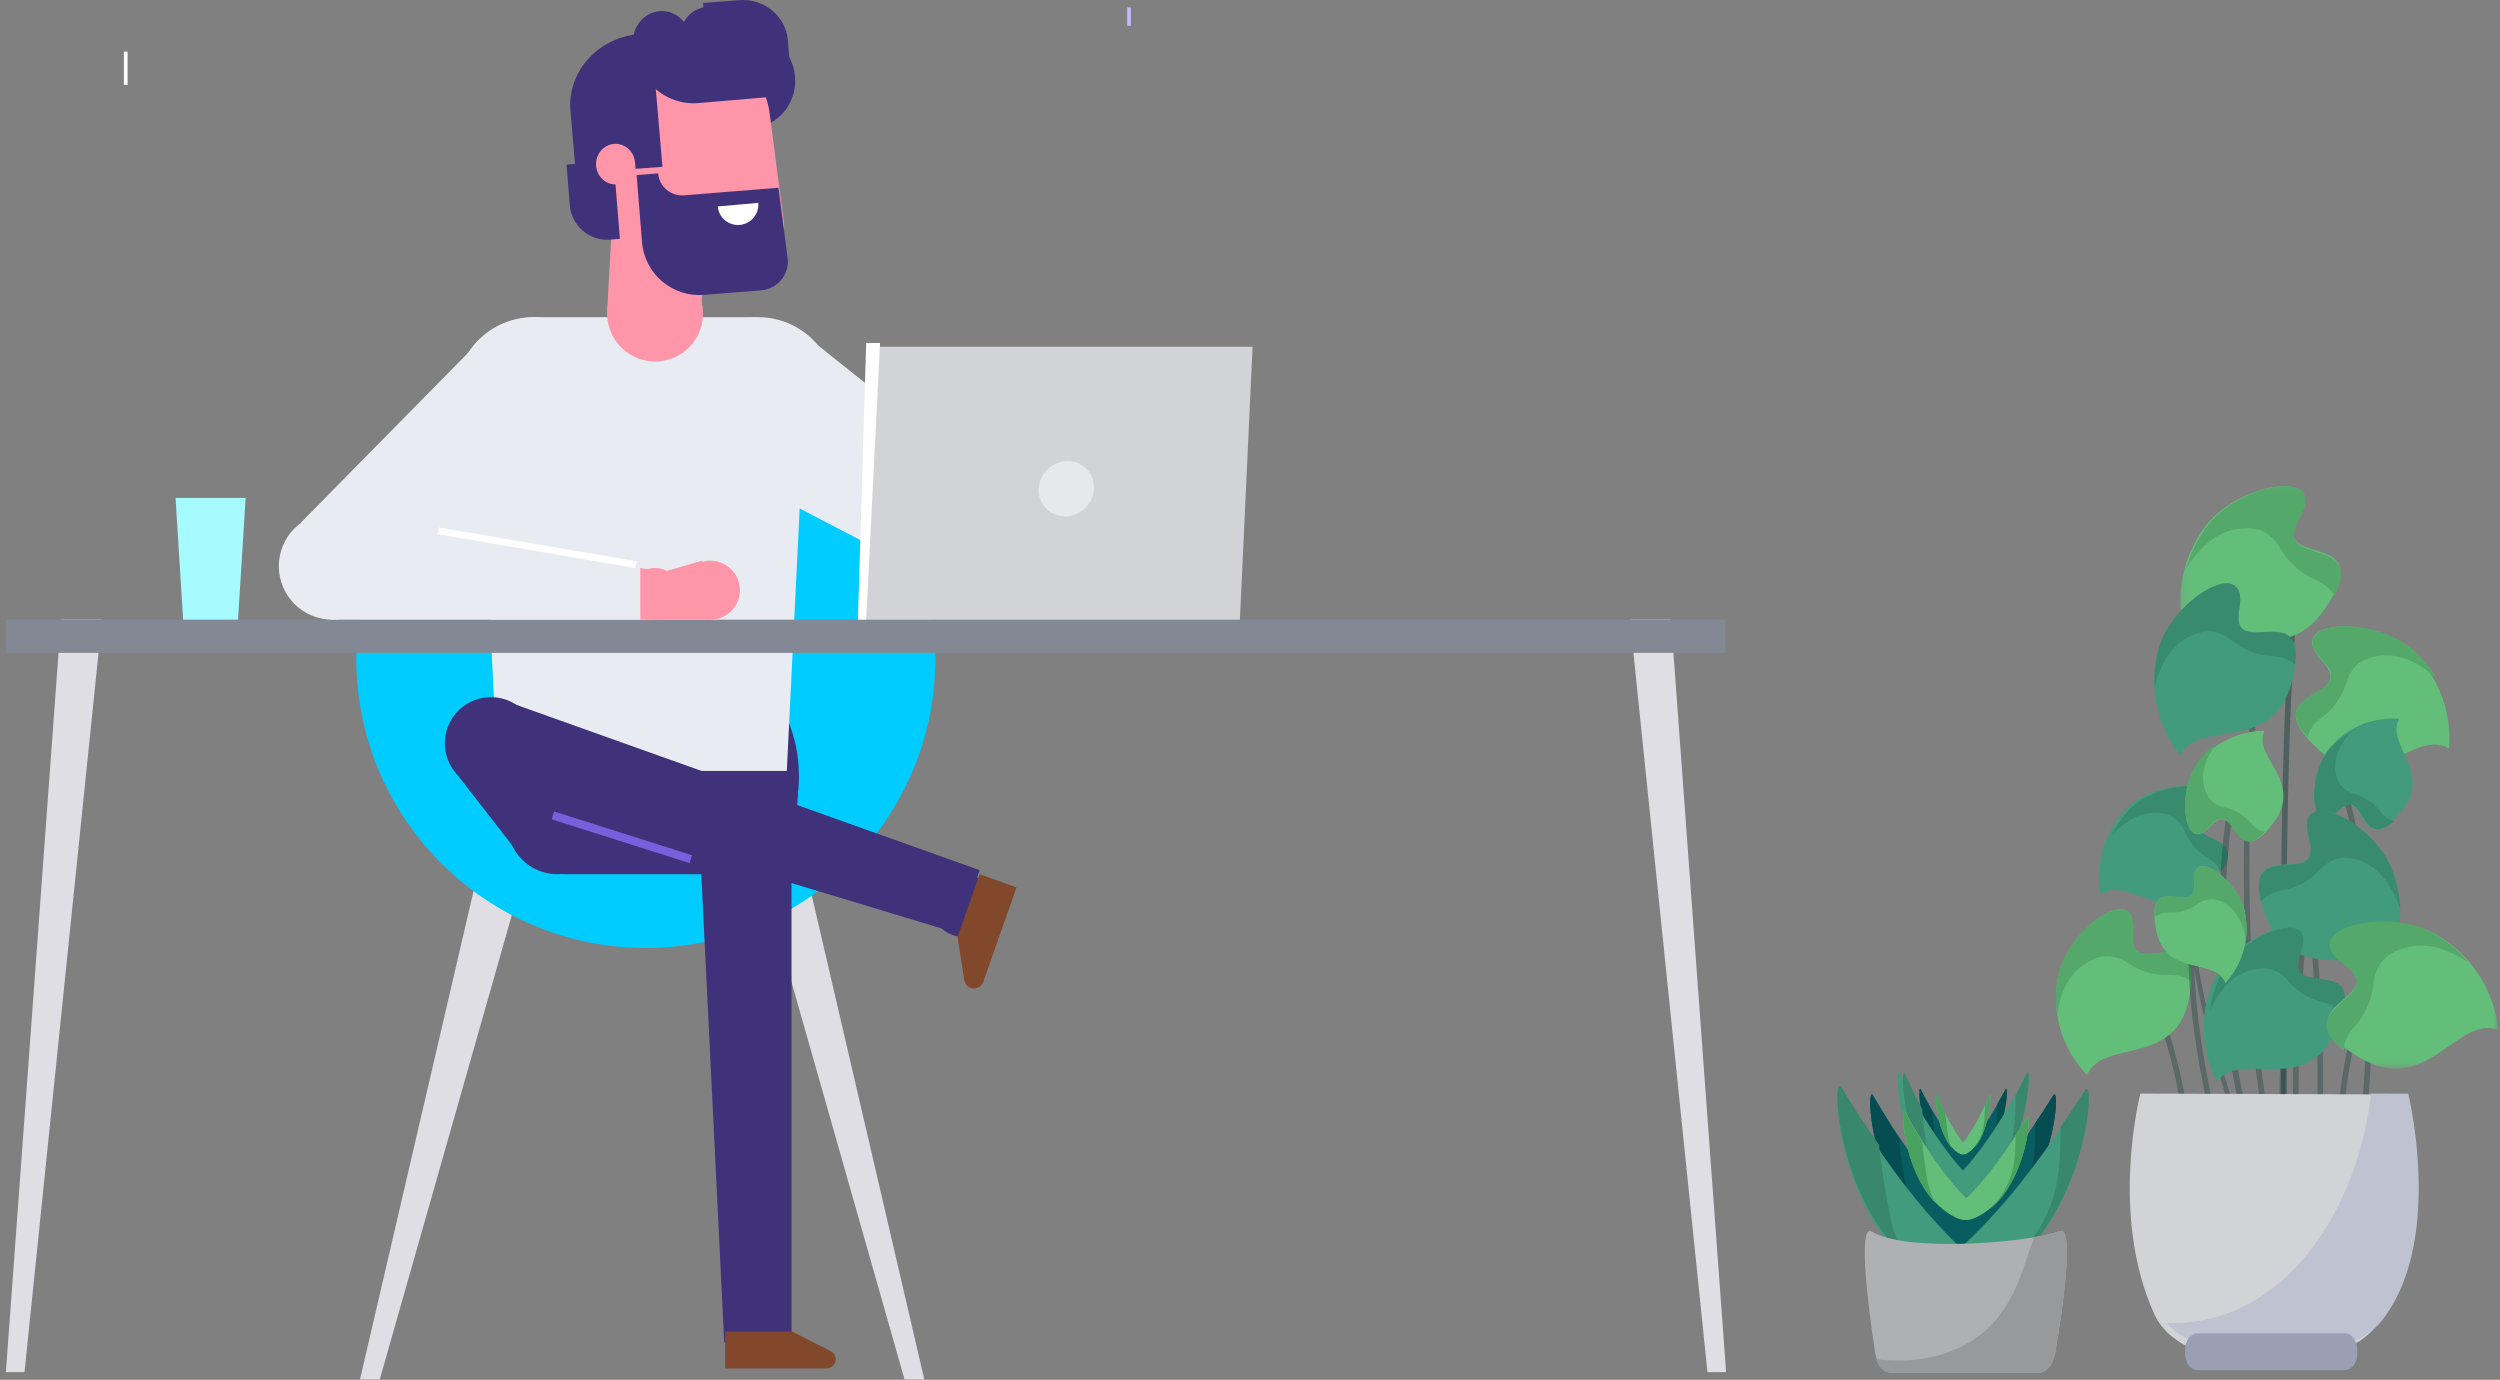 <?xml version="1.0" encoding="UTF-8"?>
<svg width="366px" height="202px" viewBox="0 0 366 202" version="1.1" xmlns="http://www.w3.org/2000/svg" xmlns:xlink="http://www.w3.org/1999/xlink">
    <rect x="0" y="0" width="366" height="202" fill="#808080" stroke="none"/>
    <!-- Generator: Sketch 56.2 (81672) - https://sketch.com -->
    <title>verify-email-banner</title>
    <desc>Created with Sketch.</desc>
    <defs>
        <polygon id="path-1" points="0.199 0.133 23.696 0.133 23.696 22.903 0.199 22.903"></polygon>
        <polygon id="path-3" points="0.167 0.136 22.879 0.136 22.879 16.337 0.167 16.337"></polygon>
        <polygon id="path-5" points="0.081 0.061 25.116 0.061 25.116 21.538 0.081 21.538"></polygon>
    </defs>
    <g id="verify-email-banner" stroke="none" stroke-width="1" fill="none" fill-rule="evenodd">
        <g id="Group-3" transform="translate(-4, 0)">
            <g id="Hero">
                <polygon id="Fill-4" fill="#DFDEE5" points="111.24 113.4 136.426 201.96 139.32 201.96 118.726 113.4"></polygon>
                <polygon id="Fill-6" fill="#DFDEE5" points="84.78 113.4 59.594 201.96 56.7 201.96 77.294 113.4"></polygon>
                <path d="M140.94,96.39 C140.94,119.801 121.961,138.78 98.55,138.78 C75.138,138.78 56.16,119.801 56.16,96.39 C56.16,72.979 75.138,54 98.55,54 C121.961,54 140.94,72.979 140.94,96.39" id="Fill-8" fill="#00CCFF"></path>
                <path d="M120.96,113.557 C120.96,116.368 120.411,119.045 119.416,121.5 L79.844,121.5 C78.851,119.045 78.3,116.368 78.3,113.557 C78.3,101.837 87.848,92.34 99.631,92.34 C111.407,92.34 120.96,101.837 120.96,113.557" id="Fill-23" fill="#40327A"></path>
                <path d="M104.76,113.4 C104.76,116.68 102.1,119.34 98.82,119.34 C95.539,119.34 92.88,116.68 92.88,113.4 C92.88,110.119 95.539,107.46 98.82,107.46 C102.1,107.46 104.76,110.119 104.76,113.4" id="Fill-24" fill="#40327A"></path>
                <path d="M152.505,83.073 C154.395,79.519 153.047,75.106 149.492,73.215 C145.939,71.325 141.525,72.673 139.635,76.227 C137.745,79.781 139.093,84.195 142.647,86.085 C146.201,87.975 150.614,86.626 152.505,83.073" id="Fill-25" fill="#7760DB"></path>
                <polygon id="Fill-26" fill="#E9EBF2" points="109.08 68.184 142.951 85.86 151.74 72.871 121.968 49.14"></polygon>
                <path d="M125.03,63.104 C122.089,68.633 115.224,70.731 109.696,67.79 C104.167,64.85 102.07,57.984 105.01,52.456 C107.951,46.927 114.816,44.829 120.344,47.77 C125.872,50.711 127.97,57.576 125.03,63.104" id="Fill-27" fill="#E9EBF2"></path>
                <polygon id="Fill-28" fill="#E9EBF2" points="90.18 66.827 58.409 88.56 48.06 76.497 75.006 49.14"></polygon>
                <path d="M72.758,64.236 C76.324,69.384 83.387,70.667 88.536,67.102 C93.684,63.537 94.967,56.472 91.402,51.324 C87.836,46.176 80.773,44.893 75.624,48.458 C70.476,52.023 69.193,59.087 72.758,64.236" id="Fill-29" fill="#E9EBF2"></path>
                <path d="M92.88,120.69 C92.88,124.716 89.616,127.98 85.59,127.98 C81.564,127.98 78.3,124.716 78.3,120.69 C78.3,116.664 81.564,113.4 85.59,113.4 C89.616,113.4 92.88,116.664 92.88,120.69" id="Fill-30" fill="#40327A"></path>
                <path d="M111.51,113.4 C115.536,113.4 118.8,116.664 118.8,120.69 C118.8,124.716 115.536,127.98 111.51,127.98 C107.484,127.98 104.22,124.716 104.22,120.69 C104.22,116.664 107.484,113.4 111.51,113.4" id="Fill-31" fill="#40327A"></path>
                <path d="M122.03,54.97 L119.189,112.86 L76.831,112.86 L73.99,54.97 C73.762,50.328 77.465,46.44 82.113,46.44 L113.907,46.44 C118.556,46.44 122.258,50.328 122.03,54.97" id="Fill-32" fill="#E9EBF2"></path>
                <path d="M120.96,113.4 L120.568,120.689 L120.549,121.047 C120.34,124.93 116.831,127.98 112.573,127.98 L86.687,127.98 C82.429,127.98 78.92,124.929 78.711,121.047 L78.691,120.689 L78.3,113.4 L120.96,113.4 Z" id="Fill-33" fill="#40327A"></path>
                <path d="M119.88,122.31 C119.88,126.038 116.858,129.06 113.131,129.06 C109.402,129.06 106.38,126.038 106.38,122.31 C106.38,118.582 109.402,115.56 113.131,115.56 C116.858,115.56 119.88,118.582 119.88,122.31" id="Fill-35" fill="#40327A"></path>
                <polygon id="Fill-36" fill="#40327A" points="110.028 196.56 106.38 122.04 119.88 122.04 119.88 196.56"></polygon>
                <path d="M110.16,200.34 L110.16,194.94 L119.97,194.94 L125.6,197.794 C126.068,198.033 126.36,198.488 126.36,198.985 C126.36,199.734 125.707,200.34 124.902,200.34 L110.16,200.34 Z" id="Fill-37" fill="#81482B"></path>
                <path d="M146.529,128.247 C148.917,129.097 150.163,131.721 149.313,134.109 C148.463,136.496 145.838,137.743 143.451,136.893 C141.063,136.043 139.817,133.419 140.667,131.031 C141.517,128.643 144.141,127.397 146.529,128.247" id="Fill-38" fill="#40327A"></path>
                <path d="M78.133,102.453 C81.644,103.703 83.477,107.562 82.227,111.073 C80.978,114.584 77.118,116.418 73.607,115.167 C70.096,113.917 68.263,110.058 69.513,106.547 C70.762,103.036 74.622,101.202 78.133,102.453" id="Fill-39" fill="#40327A"></path>
                <polygon id="Fill-40" fill="#40327A" points="144.141 136.62 73.44 115.249 77.933 102.6 147.42 127.39"></polygon>
                <path d="M147.945,143.755 L152.82,129.921 L147.424,127.98 L144.18,137.186 L145.17,143.495 C145.253,144.02 145.612,144.458 146.108,144.635 C146.856,144.904 147.678,144.51 147.945,143.755" id="Fill-41" fill="#81482B"></path>
                <polygon id="Fill-42" fill="#FF95A9" points="106.599 46.44 92.88 45.618 93.741 30.24 107.46 31.062"></polygon>
                <path d="M106.908,46.306 C106.684,50.177 103.364,53.132 99.494,52.908 C95.624,52.684 92.667,49.364 92.892,45.494 C93.116,41.624 96.436,38.667 100.306,38.892 C104.177,39.116 107.132,42.436 106.908,46.306" id="Fill-43" fill="#FF95A9"></path>
                <polygon id="Fill-44" fill="#40327A" points="80.159 125.28 70.74 113.142 80.058 103.68 91.8 114.202"></polygon>
                <polygon id="Fill-45" fill="#DFDEE5" points="18.9 90.72 18.333 96.475 7.588 200.88 4.86 200.88 12.925 90.72"></polygon>
                <polygon id="Fill-46" fill="#DFDEE5" points="242.66 90.72 243.227 96.475 253.972 200.88 256.7 200.88 248.635 90.72"></polygon>
                <polygon id="Fill-47" fill="#828894" points="4.86 95.58 256.62 95.58 256.62 90.72 4.86 90.72"></polygon>
                <path d="M60.332,84.396 C59.501,88.638 55.388,91.404 51.145,90.573 C46.902,89.74 44.136,85.627 44.968,81.385 C45.799,77.142 49.912,74.376 54.155,75.207 C58.398,76.039 61.164,80.152 60.332,84.396" id="Fill-48" fill="#E9EBF2"></path>
                <polygon id="Fill-50" fill="#D2D3D6" points="187.38 50.76 185.93 81.929 185.522 90.72 129.6 90.72 131.458 50.76"></polygon>
                <path d="M164.155,71.55 C164.051,73.787 162.156,75.6 159.922,75.6 C157.687,75.6 155.96,73.787 156.065,71.55 C156.169,69.314 158.064,67.5 160.298,67.5 C162.533,67.5 164.26,69.314 164.155,71.55" id="Fill-51" fill="#FFFFFF" opacity="0.476"></path>
                <path d="M114.282,18.735 L112.311,18.9 L111.24,5.048 L113.211,4.883 C116.885,4.575 120.102,7.426 120.398,11.251 C120.694,15.076 117.956,18.427 114.282,18.735" id="Fill-53" fill="#40327A"></path>
                <path d="M98.82,34.643 L93.342,35.082 C90.317,35.325 87.667,33.08 87.423,30.07 L86.94,24.098 L97.895,23.22 L98.82,34.643 Z" id="Fill-54" fill="#40327A"></path>
                <path d="M114.398,18.435 L108.452,18.9 L106.92,0.436 L112.236,0.021 C115.865,-0.262 119.044,2.363 119.336,5.885 L119.86,12.205 C120.125,15.39 117.68,18.179 114.398,18.435" id="Fill-55" fill="#40327A"></path>
                <path d="M113.923,38.461 L95.16,39.96 L93.458,18.995 C92.941,12.618 97.731,7.032 104.158,6.518 C110.366,6.022 115.874,10.449 116.673,16.578 L118.755,32.542 C119.144,35.522 116.942,38.219 113.923,38.461" id="Fill-56" fill="#FF95A9"></path>
                <path d="M97.656,4.986 L99.309,4.86 L100.98,24.418 L88.3,25.38 L87.516,16.212 C87.026,10.474 91.566,5.448 97.656,4.986" id="Fill-57" fill="#40327A"></path>
                <path d="M94.349,26.99 L97.2,26.752 L96.97,23.792 C96.843,22.157 95.464,20.938 93.89,21.07 C92.316,21.202 91.142,22.633 91.269,24.268 C91.396,25.903 92.775,27.122 94.349,26.99" id="Fill-58" fill="#FF95A9"></path>
                <path d="M118.26,14.066 L106.259,15.089 C101.368,15.506 97.068,11.633 96.674,6.455 C96.487,3.991 98.221,1.833 100.549,1.635 C102.877,1.436 104.916,3.272 105.103,5.737 C105.123,5.994 105.336,6.187 105.58,6.166 L117.581,5.143 L118.26,14.066 Z" id="Fill-59" fill="#40327A"></path>
                <path d="M113.935,8.702 L108.125,9.167 C105.86,9.348 103.876,7.671 103.693,5.42 C103.511,3.171 105.199,1.199 107.464,1.018 L113.275,0.553 C115.54,0.372 117.524,2.05 117.707,4.3 C117.889,6.549 116.201,8.521 113.935,8.702" id="Fill-60" fill="#40327A"></path>
                <path d="M119.305,37.759 C119.614,40.145 117.86,42.307 115.452,42.5 L107.088,43.172 C102.439,43.545 98.368,40.091 97.994,35.456 L97.2,25.634 L100.354,25.38 C100.511,27.312 102.208,28.752 104.145,28.596 L117.968,27.486 L119.305,37.759 Z" id="Fill-61" fill="#40327A"></path>
                <path d="M112.145,85.188 C111.476,82.899 109.077,81.585 106.788,82.255 C104.498,82.925 103.185,85.323 103.855,87.612 C104.524,89.902 106.923,91.215 109.212,90.545 C111.502,89.876 112.815,87.477 112.145,85.188" id="Fill-62" fill="#FF95A9"></path>
                <path d="M103.527,85.88 C104.113,87.882 102.964,89.982 100.961,90.567 C98.958,91.153 96.859,90.004 96.273,88.001 C95.687,85.997 96.836,83.899 98.839,83.313 C100.842,82.727 102.941,83.876 103.527,85.88" id="Fill-63" fill="#FF95A9"></path>
                <polygon id="Fill-64" fill="#FF95A9" points="108 90.716 100.288 90.72 99.36 84.243 106.762 82.08"></polygon>
                <polygon id="Fill-65" fill="#E9EBF2" points="53.914 76.14 72.9 78.57 99.36 84.304 98.685 90.717 96.298 90.717 92.773 90.716 52.38 90.72"></polygon>
                <polygon id="Fill-66" fill="#FF95A9" points="100.265 90.72 100.98 83.756 97.742 83.16 97.74 90.72"></polygon>
                <polygon id="Fill-67" fill="#E9EBF2" points="72.9 81.54 78.84 81.54 78.84 75.6 72.9 75.6"></polygon>
                <polygon id="Fill-68" fill="#FFFFFF" points="96.981 83.16 68.04 78.198 68.259 77.22 97.2 82.182"></polygon>
                <polygon id="Fill-69" fill="#7760DB" points="104.968 126.36 84.78 119.956 85.112 118.8 105.3 125.204"></polygon>
                <path d="M115.008,29.7 C115.154,31.337 113.943,32.783 112.307,32.928 C110.669,33.073 109.225,31.863 109.08,30.225 L115.008,29.7 Z" id="Fill-90" fill="#FFFFFF"></path>
                <path d="M22.41,7.56 L22.41,12.42 L22.41,7.56 Z" id="Fill-110" fill="#333854"></path>
                <polygon id="Fill-111" fill="#FFFFFF" points="22.14 12.42 22.68 12.42 22.68 7.56 22.14 7.56"></polygon>
                <polygon id="Fill-133" fill="#A5FBFF" points="38.851 90.72 30.809 90.72 29.7 72.9 39.96 72.9"></polygon>
                <polygon id="Fill-144" fill="#FFFFFF" points="130.81 90.72 129.6 90.666 130.81 50.22 132.84 50.22"></polygon>
                <path d="M237.06,96.39 L242.46,96.39 L237.06,96.39 Z" id="Fill-151" fill="#F8F7FF"></path>
                <path d="M211.68,202.23 L245.16,202.23 L211.68,202.23 Z" id="Fill-155" fill="#F8F7FF"></path>
                <path d="M0,202.23 L70.74,202.23 L0,202.23 Z" id="Fill-157" fill="#F8F7FF"></path>
                <path d="M197.1,202.23 L205.74,202.23 L197.1,202.23 Z" id="Fill-161" fill="#F8F7FF"></path>
                <polygon id="Fill-164" fill="#C4B8FF" points="169.02 3.78 169.56 3.78 169.56 1.08 169.02 1.08"></polygon>
                <path d="M0,174.15 L23.76,174.15 L0,174.15 Z" id="Fill-159" fill="#F8F7FF"></path>
            </g>
            <g id="Group-55" transform="translate(273, 157)">
                <path d="M16.8,13.219 C16.8,13.219 20.121,11.048 24.615,2.483 C25.19,1.389 24.697,11.409 19.171,14.176 C17.488,15.018 16.8,13.219 16.8,13.219" id="Fill-3" fill="#085D61"></path>
                <path d="M24.614,2.481 C24.208,3.239 23.812,3.944 23.426,4.601 C23.422,4.818 23.418,5.034 23.417,5.249 C23.403,6.544 23.339,7.875 22.934,9.114 C22.549,10.296 21.923,11.429 21.148,12.395 C21.038,12.533 20.921,12.668 20.8,12.8 C24.791,9.201 25.128,1.528 24.614,2.481" id="Fill-5" fill="#054D50"></path>
                <path d="M20,13.258 C20,13.258 16.644,11.047 12.198,2.484 C11.631,1.389 11.96,11.319 17.559,14.162 C19.264,15.027 20,13.258 20,13.258" id="Fill-7" fill="#085D61"></path>
                <path d="M14.949,12.26 C14.634,11.488 14.441,10.685 14.33,9.847 C14.157,8.547 13.965,7.222 13.875,5.901 C13.335,4.891 12.767,3.758 12.18,2.485 C11.736,1.525 11.898,8.899 15.2,12.8 C15.109,12.625 15.024,12.445 14.949,12.26" id="Fill-9" fill="#054D50"></path>
                <path d="M17.6,11.134 C17.6,11.134 19.592,9.542 22.289,3.261 C22.634,2.459 22.338,9.806 19.023,11.835 C18.014,12.453 17.6,11.134 17.6,11.134" id="Fill-11" fill="#63BE7A"></path>
                <path d="M22.288,3.263 C22.045,3.845 21.808,4.387 21.575,4.893 C21.574,5.059 21.571,5.225 21.57,5.391 C21.562,6.388 21.523,7.411 21.281,8.364 C21.049,9.274 20.675,10.145 20.209,10.887 C20.144,10.995 20.072,11.099 20,11.2 C22.395,8.431 22.597,2.529 22.288,3.263" id="Fill-13" fill="#4AA261"></path>
                <path d="M19.2,11.163 C19.2,11.163 17.185,9.541 14.519,3.262 C14.179,2.458 14.376,9.741 17.735,11.825 C18.758,12.46 19.2,11.163 19.2,11.163" id="Fill-15" fill="#63BE7A"></path>
                <path d="M16.611,10.784 C16.376,10.191 16.232,9.573 16.147,8.927 C16.019,7.928 15.875,6.91 15.806,5.893 C15.402,5.116 14.977,4.245 14.534,3.266 C14.203,2.527 14.323,8.199 16.8,11.2 C16.732,11.064 16.668,10.926 16.611,10.784" id="Fill-17" fill="#4AA261"></path>
                <path d="M16,16.589 C16,16.589 20.981,13.26 27.723,0.128 C28.584,-1.551 27.844,13.813 19.558,18.055 C17.034,19.348 16,16.589 16,16.589" id="Fill-19" fill="#439B7D"></path>
                <path d="M27.741,0.125 C27.172,1.289 26.616,2.375 26.076,3.386 C26.071,3.719 26.067,4.051 26.064,4.382 C26.045,6.375 25.956,8.422 25.389,10.329 C24.848,12.147 23.973,13.891 22.89,15.375 C22.734,15.589 22.57,15.796 22.4,16 C27.988,10.463 28.458,-1.342 27.741,0.125" id="Fill-21" fill="#39876C"></path>
                <path d="M20.8,16.649 C20.8,16.649 15.764,13.259 9.098,0.129 C8.245,-1.55 8.74,13.677 17.139,18.034 C19.696,19.361 20.8,16.649 20.8,16.649" id="Fill-23" fill="#439B7D"></path>
                <path d="M14.023,15.168 C13.553,13.982 13.262,12.746 13.095,11.455 C12.836,9.456 12.548,7.419 12.413,5.386 C11.603,3.832 10.752,2.089 9.87,0.131 C9.205,-1.345 9.444,9.998 14.4,16 C14.263,15.729 14.137,15.453 14.023,15.168" id="Fill-25" fill="#39876C"></path>
                <path d="M14.4,23.395 C14.4,23.395 21.706,19.342 31.594,3.355 C32.857,1.312 31.771,20.015 19.619,25.18 C15.916,26.754 14.4,23.395 14.4,23.395" id="Fill-27" fill="#085D61"></path>
                <path d="M31.593,3.356 C30.698,4.812 29.825,6.168 28.976,7.434 C28.969,7.849 28.962,8.264 28.956,8.678 C28.926,11.169 28.786,13.729 27.896,16.112 C27.046,18.384 25.671,20.563 23.968,22.419 C23.722,22.687 23.465,22.946 23.2,23.2 C31.981,16.279 32.719,1.522 31.593,3.356" id="Fill-29" fill="#054D50"></path>
                <path d="M21.6,23.468 C21.6,23.468 14.55,19.341 5.217,3.356 C4.024,1.314 4.716,19.85 16.473,25.155 C20.054,26.771 21.6,23.468 21.6,23.468" id="Fill-31" fill="#085D61"></path>
                <path d="M11.435,21.402 C10.729,19.98 10.293,18.495 10.043,16.948 C9.654,14.548 9.222,12.103 9.018,9.663 C7.803,7.799 6.527,5.706 5.204,3.357 C4.207,1.586 4.569,15.198 12,22.4 C11.795,22.076 11.605,21.744 11.435,21.402" id="Fill-33" fill="#054D50"></path>
                <path d="M16.8,20.104 C16.8,20.104 21.45,17.354 27.741,6.505 C28.546,5.119 27.856,17.81 20.12,21.315 C17.765,22.383 16.8,20.104 16.8,20.104" id="Fill-35" fill="#63BE7A"></path>
                <path d="M27.741,6.506 C27.172,7.497 26.616,8.419 26.075,9.279 C26.073,9.561 26.066,9.844 26.062,10.125 C26.044,11.818 25.955,13.559 25.388,15.18 C24.847,16.725 23.973,18.207 22.889,19.47 C22.734,19.651 22.57,19.828 22.4,20 C27.988,15.294 28.458,5.259 27.741,6.506" id="Fill-37" fill="#4AA261"></path>
                <path d="M20.8,20.077 C20.8,20.077 16.1,17.129 9.878,5.712 C9.083,4.253 9.544,17.494 17.382,21.282 C19.77,22.436 20.8,20.077 20.8,20.077" id="Fill-39" fill="#63BE7A"></path>
                <path d="M14.024,18.494 C13.553,17.485 13.262,16.435 13.094,15.338 C12.835,13.637 12.548,11.906 12.411,10.178 C11.601,8.858 10.751,7.376 9.87,5.711 C9.204,4.457 9.445,14.099 14.4,19.2 C14.264,18.97 14.136,18.735 14.024,18.494" id="Fill-41" fill="#4AA261"></path>
                <path d="M13.6,29.086 C13.6,29.086 23.231,23.731 36.264,2.605 C37.929,-0.095 36.499,24.619 20.479,31.446 C15.6,33.525 13.6,29.086 13.6,29.086" id="Fill-43" fill="#439B7D"></path>
                <path d="M36.245,2.607 C35.025,4.528 33.833,6.317 32.675,7.987 C32.667,8.536 32.657,9.084 32.648,9.631 C32.607,12.918 32.417,16.297 31.203,19.443 C30.045,22.444 28.169,25.32 25.847,27.769 C25.514,28.122 25.161,28.466 24.8,28.8 C36.773,19.663 37.782,0.185 36.245,2.607" id="Fill-45" fill="#39876C"></path>
                <path d="M22.4,29.183 C22.4,29.183 13.001,23.729 0.557,2.607 C-1.035,-0.093 -0.112,24.402 15.564,31.411 C20.339,33.547 22.4,29.183 22.4,29.183" id="Fill-47" fill="#439B7D"></path>
                <path d="M9.584,26.269 C8.564,24.373 7.936,22.394 7.573,20.33 C7.011,17.13 6.389,13.87 6.093,10.617 C4.339,8.133 2.496,5.342 0.585,2.21 C-0.858,-0.152 -0.334,17.998 10.4,27.6 C10.104,27.167 9.83,26.725 9.584,26.269" id="Fill-49" fill="#39876C"></path>
                <path d="M5.054,23.309 C2.42,21.674 5.554,41.224 5.554,41.224 C5.947,42.736 6.723,44 8.164,44 L29.24,44 C30.681,44 31.444,42.915 31.851,41.224 C31.851,41.224 35.266,22.242 32.552,23.238 C27.782,24.989 9.983,26.369 5.054,23.309" id="Fill-51" fill="#AFB0B2"></path>
                <path d="M32.545,23.238 C31.669,23.557 30.356,23.864 28.768,24.134 C28.202,25.87 27.58,27.591 26.981,29.328 C25.94,32.345 24.342,35.288 21.974,37.494 C17.587,41.58 11.429,42.702 5.6,41.986 C6.046,43.138 6.786,44 7.985,44 L29.209,44 C30.661,44 31.429,42.915 31.839,41.225 C31.839,41.225 35.277,22.242 32.545,23.238" id="Fill-53" fill="#98999A"></path>
            </g>
            <g id="Group-78" transform="translate(305, 71)">
                <path d="M19.733,106.2 C19.733,106.2 21.077,87.75 11.7,69.3" id="Stroke-3" stroke="#103938" stroke-width="0.824" opacity="0.332" stroke-linecap="round" stroke-linejoin="round"></path>
                <path d="M11.267,65.556 C10.434,73.5 21.764,62.11 19.5,75.026 C17.691,85.327 6.68,81.02 4.566,86.4 C4.566,86.4 -1.454,80.891 0.331,71.874 C1.711,64.903 12.097,57.619 11.267,65.556" id="Fill-5" fill="#63BE7A"></path>
                <path d="M0.173,77.4 C0.56,74.816 1.57,72.099 3.731,70.454 C4.939,69.537 6.614,68.751 8.191,69.025 C9.092,69.181 9.91,69.531 10.653,70.057 C11.464,70.637 13.371,71.521 14.976,71.676 C16.887,71.861 18.043,71.419 19.779,72.656 C20.308,63.535 10.489,72.869 11.267,65.524 C12.097,57.66 1.709,64.877 0.329,71.784 C-0.084,73.851 -0.075,75.73 0.173,77.4" id="Fill-7" fill="#54A86A"></path>
                <path d="M36.254,109.8 C36.254,109.8 31.183,76.47 42.3,28.8" id="Stroke-9" stroke="#103938" stroke-width="0.824" opacity="0.332" stroke-linecap="round" stroke-linejoin="round"></path>
                <path d="M38.916,25.717 C44.646,31.716 28.418,29.601 38.459,38.769 C46.465,46.083 52.414,35.498 57.517,38.568 C57.517,38.568 58.761,30.187 51.592,23.917 C46.048,19.069 33.19,19.725 38.916,25.717" id="Fill-11" fill="#63BE7A"></path>
                <path d="M55.8,28.394 C53.787,26.516 51.177,24.925 48.344,24.943 C46.762,24.954 44.893,25.368 43.797,26.591 C43.17,27.29 42.74,28.094 42.489,28.995 C42.216,29.985 41.256,31.917 40.06,33.059 C38.637,34.419 37.409,34.787 36.822,36.9 C30.384,29.749 44.475,31.199 39.003,25.663 C33.143,19.736 46.302,19.087 51.975,23.882 C53.671,25.317 54.903,26.864 55.8,28.394" id="Fill-13" fill="#54A86A"></path>
                <path d="M33.5,98.1 C33.5,98.1 32.25,27.09 36,9.9" id="Stroke-15" stroke="#103938" stroke-width="0.824" opacity="0.443" stroke-linecap="round" stroke-linejoin="round"></path>
                <g id="Group-19" transform="translate(18, 0)">
                    <mask id="mask-2" fill="white">
                        <use xlink:href="#path-1"></use>
                    </mask>
                    <g id="Clip-18"></g>
                    <path d="M17.536,4.812 C13.023,12.487 29.606,6.081 21.359,18.147 C14.779,27.77 5.794,18.409 1.192,22.903 C1.192,22.903 -2.259,14.586 3.704,6.256 C8.31,-0.185 22.045,-2.856 17.536,4.812" id="Fill-17" fill="#63BE7A" mask="url(#mask-2)"></path>
                </g>
                <g id="Group-22" transform="translate(18.9, 0)">
                    <mask id="mask-4" fill="white">
                        <use xlink:href="#path-3"></use>
                    </mask>
                    <g id="Clip-21"></g>
                    <path d="M0.167,12.207 C1.754,9.681 4.029,7.305 6.947,6.587 C8.576,6.187 10.605,6.142 12.047,7.16 C12.872,7.742 13.521,8.488 14.009,9.383 C14.551,10.367 16.033,12.178 17.557,13.085 C19.372,14.163 20.727,14.237 21.879,16.337 C26.656,7.036 12.537,12.25 16.737,4.923 C21.234,-2.922 7.536,-0.189 2.942,6.4 C1.564,8.373 0.696,10.342 0.167,12.207" id="Fill-20" fill="#54A86A" mask="url(#mask-4)"></path>
                </g>
                <path d="M27.9,97.2 C27.9,97.2 17.836,71.907 18.993,50.4" id="Stroke-23" stroke="#103938" stroke-width="0.66" opacity="0.332" stroke-linecap="round" stroke-linejoin="round"></path>
                <path d="M20.564,47.958 C16.408,53.311 29.362,50.234 21.976,58.525 C16.089,65.139 10.431,57.036 6.55,59.957 C6.55,59.957 4.879,53.251 10.173,47.556 C14.266,43.153 24.713,42.61 20.564,47.958" id="Fill-25" fill="#439B7D"></path>
                <path d="M8.1,51.394 C9.569,49.727 11.536,48.245 13.819,48.034 C15.094,47.915 16.632,48.099 17.614,48.991 C18.173,49.502 18.588,50.112 18.864,50.814 C19.167,51.586 20.099,53.059 21.155,53.88 C22.412,54.855 23.426,55.052 24.075,56.7 C28.67,50.452 17.448,52.74 21.396,47.865 C25.624,42.646 14.981,43.176 10.812,47.472 C9.562,48.758 8.697,50.097 8.1,51.394" id="Fill-27" fill="#388B6F"></path>
                <path d="M43.599,104.4 C43.599,104.4 49.556,70.861 42.3,45" id="Stroke-29" stroke="#103938" stroke-width="0.824" opacity="0.332" stroke-linecap="round" stroke-linejoin="round"></path>
                <path d="M41.285,47.641 C45.464,43.521 43.972,55.206 50.363,47.989 C55.458,42.23 48.105,37.932 50.249,34.261 C50.249,34.261 44.421,33.356 40.051,38.511 C36.67,42.496 37.111,51.757 41.285,47.641" id="Fill-31" fill="#439B7D"></path>
                <path d="M43.375,36 C42.019,37.398 40.863,39.211 40.873,41.18 C40.88,42.279 41.176,43.581 42.058,44.344 C42.562,44.779 43.143,45.08 43.792,45.255 C44.509,45.448 45.903,46.118 46.727,46.951 C47.707,47.941 47.971,48.795 49.5,49.207 C44.322,53.675 45.389,43.879 41.381,47.677 C37.092,51.743 36.639,42.593 40.113,38.656 C41.151,37.477 42.27,36.622 43.375,36" id="Fill-33" fill="#388B6F"></path>
                <path d="M33.3,105.3 C33.3,105.3 23.908,72.816 29.896,24.3" id="Stroke-35" stroke="#103938" stroke-width="0.824" opacity="0.332" stroke-linecap="round" stroke-linejoin="round"></path>
                <path d="M26.825,18.197 C25.319,26.493 37.908,15.416 34.518,28.831 C31.814,39.532 20.842,34.108 18.229,39.6 C18.229,39.6 12.489,33.314 15.065,23.964 C17.057,16.737 28.334,9.907 26.825,18.197" id="Fill-37" fill="#439B7D"></path>
                <path d="M14.44,29.7 C15.046,27.024 16.312,24.258 18.674,22.707 C19.99,21.843 21.776,21.153 23.375,21.565 C24.29,21.801 25.1,22.232 25.819,22.843 C26.608,23.516 28.496,24.593 30.134,24.883 C32.083,25.228 33.309,24.857 34.992,26.29 C36.289,16.779 25.419,25.774 26.825,18.143 C28.334,9.971 17.054,16.704 15.061,23.83 C14.465,25.963 14.318,27.93 14.44,29.7" id="Fill-39" fill="#388B6F"></path>
                <path d="M36.9,102.6 C36.9,102.6 40.95,96.781 36.9,57.6" id="Stroke-41" stroke="#103938" stroke-width="0.824" opacity="0.332" stroke-linecap="round" stroke-linejoin="round"></path>
                <path d="M37.043,51.702 C39.423,59.777 25.96,50.196 30.732,63.145 C34.54,73.474 44.612,66.838 47.761,72 C47.761,72 52.651,65.1 49.118,56.101 C46.387,49.143 34.665,43.634 37.043,51.702" id="Fill-43" fill="#439B7D"></path>
                <path d="M50.4,62.1 C49.508,59.443 47.967,56.769 45.495,55.461 C44.117,54.73 42.301,54.232 40.79,54.835 C39.926,55.18 39.184,55.713 38.556,56.418 C37.861,57.194 36.144,58.508 34.58,58.991 C32.722,59.567 31.489,59.328 30.01,60.982 C27.685,51.44 39.269,59.359 37.048,51.744 C34.668,43.591 46.403,49.158 49.138,56.19 C49.955,58.295 50.318,60.282 50.4,62.1" id="Fill-45" fill="#388B6F"></path>
                <path d="M28.8,96.3 C28.8,96.3 21.714,76.13 25.326,48.6" id="Stroke-47" stroke="#103938" stroke-width="0.874" opacity="0.332" stroke-linecap="round" stroke-linejoin="round"></path>
                <path d="M22.64,49.954 C26.494,45.539 25.988,57.177 31.8,49.518 C36.436,43.41 28.674,39.807 30.518,36.006 C30.518,36.006 24.578,35.616 20.62,41.068 C17.562,45.282 18.793,54.368 22.64,49.954" id="Fill-49" fill="#63BE7A"></path>
                <path d="M23.541,37.8 C22.344,39.346 21.38,41.296 21.556,43.307 C21.657,44.431 22.057,45.735 22.975,46.44 C23.501,46.842 24.088,47.098 24.735,47.222 C25.445,47.358 26.853,47.923 27.723,48.702 C28.759,49.632 29.087,50.481 30.6,50.771 C25.966,55.779 26.162,45.679 22.603,49.901 C18.794,54.424 17.576,45.113 20.603,40.794 C21.509,39.5 22.523,38.531 23.541,37.8" id="Fill-51" fill="#54A86A"></path>
                <path d="M32.4,103.5 C32.4,103.5 33.562,89.016 33.245,72" id="Stroke-53" stroke="#103938" stroke-width="0.824" opacity="0.332" stroke-linecap="round" stroke-linejoin="round"></path>
                <path d="M35.536,68.737 C32.645,76.252 46.543,68.074 40.966,80.061 C36.513,89.621 27.056,82.609 23.607,87.3 C23.607,87.3 19.264,80.398 23.356,72.083 C26.517,65.653 38.426,61.228 35.536,68.737" id="Fill-55" fill="#439B7D"></path>
                <path d="M22.5,77.051 C23.516,74.708 25.147,72.395 27.569,71.377 C28.921,70.808 30.669,70.48 32.057,71.125 C32.853,71.495 33.519,72.025 34.068,72.704 C34.675,73.452 36.213,74.755 37.659,75.295 C39.378,75.939 40.56,75.806 41.851,77.4 C44.668,68.929 33.199,75.316 35.797,68.581 C38.576,61.369 27.12,65.619 24.079,71.795 C23.167,73.64 22.695,75.415 22.5,77.051" id="Fill-57" fill="#388B6F"></path>
                <path d="M42.384,110.7 C42.384,110.7 38.59,92.417 45.9,72.9" id="Stroke-59" stroke="#103938" stroke-width="0.824" opacity="0.332" stroke-linecap="round" stroke-linejoin="round"></path>
                <g id="Group-63" transform="translate(39.6, 63.9)">
                    <mask id="mask-6" fill="white">
                        <use xlink:href="#path-5"></use>
                    </mask>
                    <g id="Clip-62"></g>
                    <path d="M2.644,6.197 C9.967,11.295 -7.856,12.309 4.707,19.852 C14.732,25.865 19.04,13.691 25.116,15.869 C25.116,15.869 24.804,6.917 15.888,1.819 C8.99,-2.123 -4.671,1.103 2.644,6.197" id="Fill-61" fill="#63BE7A" mask="url(#mask-6)"></path>
                </g>
                <path d="M60.3,69.824 C57.818,68.195 54.768,66.994 51.803,67.578 C50.148,67.905 48.268,68.726 47.364,70.264 C46.847,71.146 46.555,72.099 46.47,73.123 C46.378,74.25 45.756,76.529 44.729,78.002 C43.507,79.757 42.295,80.398 42.099,82.8 C33.933,76.35 48.989,75.113 42.157,70.215 C34.845,64.972 48.502,61.651 55.397,65.709 C57.458,66.923 59.056,68.349 60.3,69.824" id="Fill-64" fill="#54A86A"></path>
                <path d="M26.1,104.4 C26.1,104.4 17.576,77.74 20.358,61.2" id="Stroke-66" stroke="#103938" stroke-width="0.824" opacity="0.332" stroke-linecap="round" stroke-linejoin="round"></path>
                <path d="M20.217,58.232 C20.787,63.822 13.058,55.807 14.605,64.895 C15.837,72.146 23.343,69.115 24.785,72.9 C24.785,72.9 28.892,69.022 27.674,62.679 C26.733,57.772 19.65,52.647 20.217,58.232" id="Fill-68" fill="#63BE7A"></path>
                <path d="M27.781,66.6 C27.517,64.775 26.829,62.857 25.355,61.697 C24.531,61.048 23.391,60.495 22.316,60.687 C21.701,60.798 21.14,61.045 20.639,61.418 C20.084,61.827 18.783,62.45 17.688,62.559 C16.388,62.69 15.598,62.378 14.414,63.25 C14.055,56.812 20.751,63.402 20.218,58.217 C19.651,52.666 26.735,57.76 27.676,62.637 C27.957,64.095 27.951,65.421 27.781,66.6" id="Fill-70" fill="#54A86A"></path>
                <path d="M12.351,89.1 C12.351,89.1 7.742,106.837 14.413,121.435 C17.201,127.534 26.783,128.691 31.566,128.7 C36.508,128.711 43.834,126.848 46.55,123.511 C56.059,111.834 50.69,89.23 50.69,89.23 L12.351,89.1 Z" id="Fill-72" fill="#D2D3D6"></path>
                <path d="M51.572,89.117 L46.115,89.1 C44.349,105.477 33.766,123.234 16.2,122.684 C20.007,126.919 27.978,127.792 32.219,127.8 C37.22,127.811 44.634,125.985 47.382,122.715 C57.005,111.271 51.572,89.117 51.572,89.117" id="Fill-74" fill="#BFC3D1"></path>
                <path d="M44.1,127.23 C44.1,128.54 43.264,129.6 42.233,129.6 L20.766,129.6 C19.738,129.6 18.9,128.54 18.9,127.23 L18.9,126.571 C18.9,125.262 19.738,124.2 20.766,124.2 L42.233,124.2 C43.264,124.2 44.1,125.262 44.1,126.571 L44.1,127.23 Z" id="Fill-76" fill="#999FB4"></path>
            </g>
        </g>
    </g>
</svg>